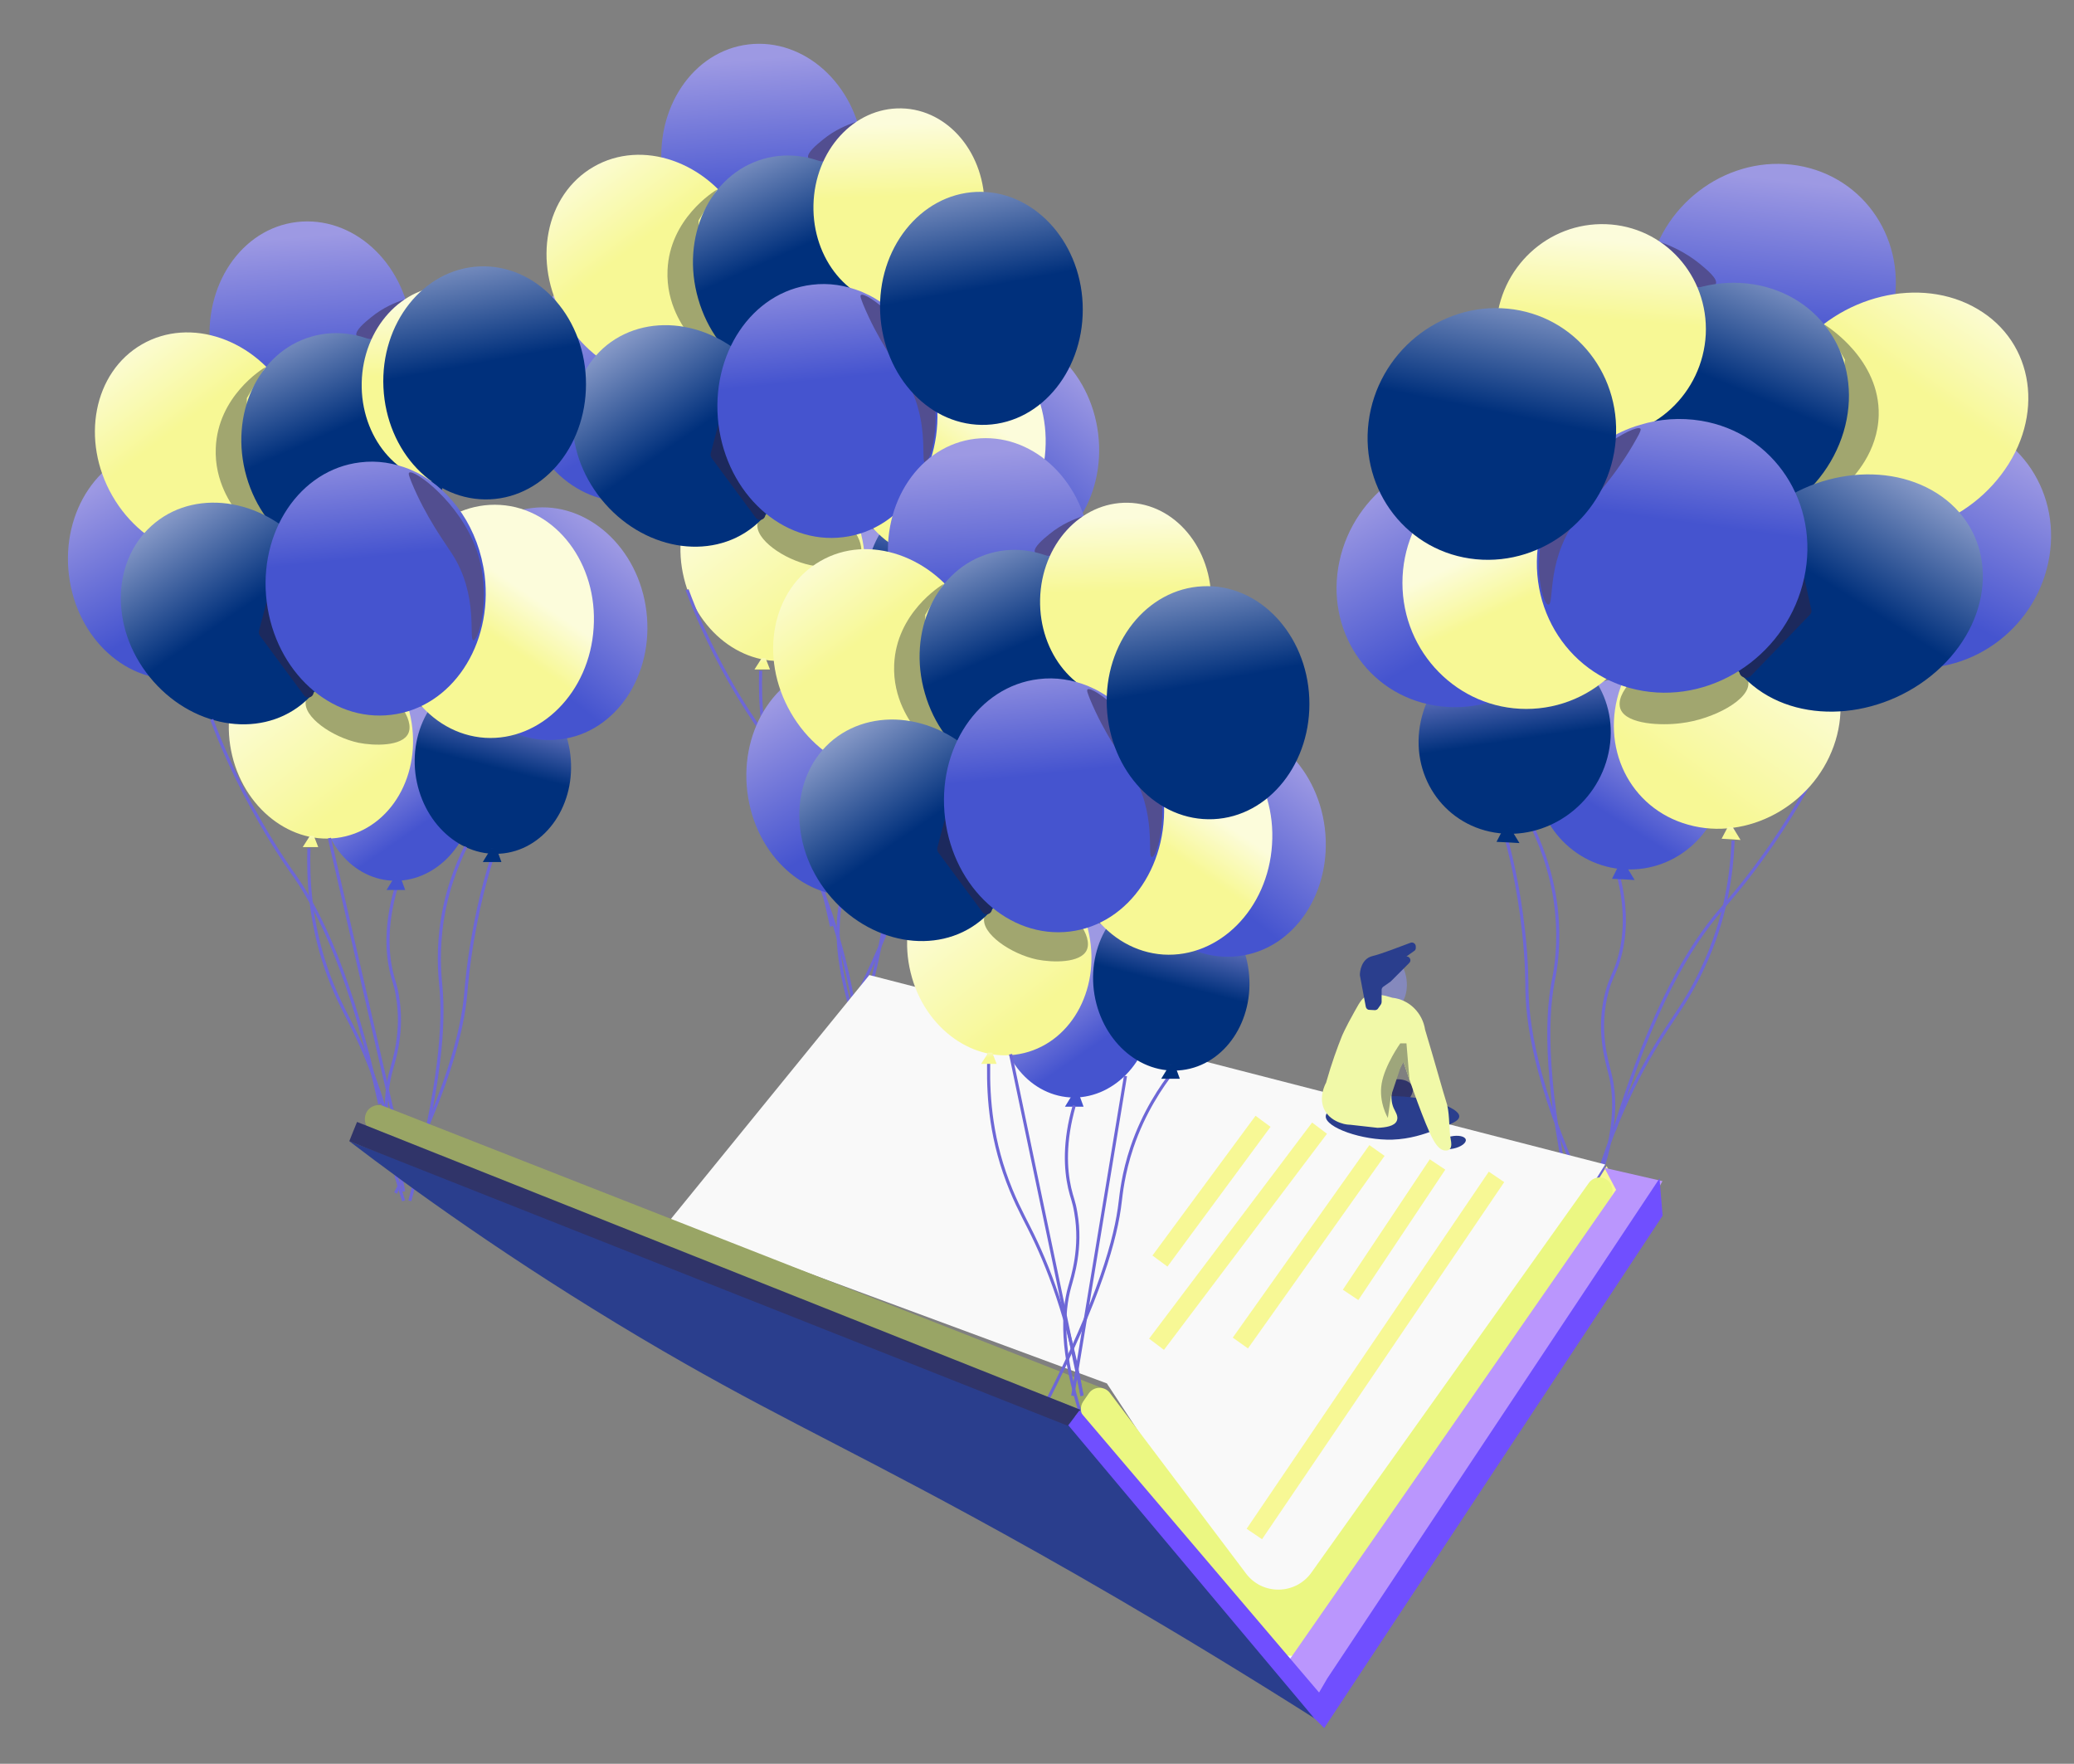 <?xml version="1.0" encoding="utf-8"?>
<!-- Generator: Adobe Illustrator 21.0.0, SVG Export Plug-In . SVG Version: 6.00 Build 0)  -->
<svg version="1.1" id="Layer_1" xmlns="http://www.w3.org/2000/svg" xmlns:xlink="http://www.w3.org/1999/xlink" x="0px" y="0px"
	 viewBox="0 0 668 568" style="enable-background:new 0 0 668 568;" xml:space="preserve">
<rect x="0" y="0" width="668" height="568" fill="#808080" stroke="none"/>
<style type="text/css">
	.st0{fill:#1C295D;}
	.st1{fill:#EBF782;}
	.st2{fill:#704FFF;stroke:#704FFF;stroke-miterlimit:10;}
	.st3{fill:url(#SVGID_1_);}
	.st4{fill:url(#SVGID_2_);}
	.st5{fill:none;stroke:#6D67D6;stroke-miterlimit:10;}
	.st6{fill:url(#SVGID_3_);}
	.st7{fill:url(#SVGID_4_);}
	.st8{fill:url(#SVGID_5_);}
	.st9{fill:url(#SVGID_6_);}
	.st10{fill:#524E90;}
	.st11{fill:url(#SVGID_7_);}
	.st12{fill:url(#SVGID_8_);}
	.st13{fill:#A1A66F;}
	.st14{fill:url(#SVGID_9_);}
	.st15{fill:url(#SVGID_10_);}
	.st16{fill:url(#SVGID_11_);}
	.st17{fill:url(#SVGID_12_);}
	.st18{fill:none;}
	.st19{fill:url(#SVGID_13_);}
	.st20{fill:url(#SVGID_14_);}
	.st21{fill:url(#SVGID_15_);}
	.st22{fill:url(#SVGID_16_);stroke:#2A73FF;stroke-miterlimit:10;}
	.st23{fill:url(#SVGID_17_);stroke:#2A73FF;stroke-miterlimit:10;}
	.st24{fill:url(#SVGID_18_);stroke:#2A73FF;stroke-miterlimit:10;}
	.st25{fill:#8589BD;}
	.st26{fill:url(#SVGID_19_);}
	.st27{fill:url(#SVGID_20_);}
	.st28{fill:url(#SVGID_21_);}
	.st29{fill:url(#SVGID_22_);}
	.st30{fill:url(#SVGID_23_);}
	.st31{fill:url(#SVGID_24_);}
	.st32{fill:url(#SVGID_25_);}
	.st33{fill:url(#SVGID_26_);}
	.st34{fill:url(#SVGID_27_);}
	.st35{fill:url(#SVGID_28_);}
	.st36{fill:url(#SVGID_29_);}
	.st37{fill:url(#SVGID_30_);}
	.st38{fill:url(#SVGID_31_);}
	.st39{fill:url(#SVGID_32_);}
	.st40{fill:url(#SVGID_33_);}
	.st41{fill:url(#SVGID_34_);}
	.st42{fill:url(#SVGID_35_);}
	.st43{fill:url(#SVGID_36_);}
	.st44{fill:url(#SVGID_37_);}
	.st45{fill:url(#SVGID_38_);}
	.st46{fill:url(#SVGID_39_);}
	.st47{fill:url(#SVGID_40_);}
	.st48{fill:url(#SVGID_41_);}
	.st49{fill:url(#SVGID_42_);}
	.st50{fill:url(#SVGID_43_);}
	.st51{fill:url(#SVGID_44_);}
	.st52{fill:url(#SVGID_45_);}
	.st53{fill:url(#SVGID_46_);}
	.st54{fill:url(#SVGID_47_);}
	.st55{fill:url(#SVGID_48_);}
	.st56{fill:url(#SVGID_49_);}
	.st57{fill:url(#SVGID_50_);}
	.st58{fill:url(#SVGID_51_);}
	.st59{fill:none;stroke:#FFFFFF;stroke-miterlimit:10;}
	.st60{fill:#F9F9F9;}
	.st61{fill:url(#SVGID_52_);}
	.st62{fill:url(#SVGID_53_);}
	.st63{fill:url(#SVGID_54_);}
	.st64{fill:url(#SVGID_55_);}
	.st65{fill:url(#SVGID_56_);}
	.st66{fill:url(#SVGID_57_);}
	.st67{fill:url(#SVGID_58_);}
	.st68{fill:url(#SVGID_59_);}
	.st69{fill:url(#SVGID_60_);}
	.st70{fill:url(#SVGID_61_);}
	.st71{fill:url(#SVGID_62_);}
	.st72{fill:url(#SVGID_63_);}
	.st73{fill:url(#SVGID_64_);}
	.st74{fill:url(#SVGID_65_);}
	.st75{fill:url(#SVGID_66_);}
	.st76{fill:#2A3E8D;}
	.st77{fill:#99A565;}
	.st78{fill:url(#SVGID_67_);}
	.st79{fill:none;stroke:#F7F895;stroke-width:6;stroke-miterlimit:10;}
	.st80{fill:#303469;}
	.st81{fill:#F1F9A8;}
	.st82{fill:#9EA67B;}
	.st83{fill:url(#SVGID_68_);}
	.st84{fill:#BA96FD;stroke:#BA96FD;stroke-miterlimit:10;}
	.st85{fill:#704FFF;}
</style>
<path class="st0" d="M682,172.8"/>
<path class="st0" d="M-10,143"/>
<path class="st1" d="M452,531"/>
<path class="st2" d="M389.5,499.5"/>
<g>
	<path class="st0" d="M164.5,152.2"/>
	<g>
		
			<linearGradient id="SVGID_1_" gradientUnits="userSpaceOnUse" x1="97.504" y1="493.778" x2="102.627" y2="430.553" gradientTransform="matrix(1 0 0 -1 0 570)">
			<stop  offset="0" style="stop-color:#9D99E3"/>
			<stop  offset="0.736" style="stop-color:#4554CF"/>
		</linearGradient>
		<path class="st3" d="M132.5,104.8c2.5,20.6-9.9,39.1-27.8,41.2c-17.9,2.2-34.4-12.7-36.9-33.3s9.9-39.1,27.8-41.2
			C113.5,69.4,130,84.2,132.5,104.8z"/>
	</g>
	<g>
		
			<linearGradient id="SVGID_2_" gradientUnits="userSpaceOnUse" x1="38.11" y1="417.396" x2="70.629" y2="360.67" gradientTransform="matrix(1 0 0 -1 0 570)">
			<stop  offset="0" style="stop-color:#9D99E3"/>
			<stop  offset="0.736" style="stop-color:#4554CF"/>
		</linearGradient>
		<path class="st4" d="M86.9,177.3c2.5,20.6-9.9,39.1-27.8,41.2c-17.9,2.2-34.4-12.7-36.9-33.3S32.1,146.1,50,144
			C67.8,141.8,84.4,156.7,86.9,177.3z"/>
	</g>
	<path class="st5" d="M160.3,270.9c-2.4,6.8-5.7,17.6-8,31.2c-1.6,9.1-2.1,15.7-2.3,18c-1.1,12.1-5.9,31.8-22.6,64.1"/>
	<g>
		
			<linearGradient id="SVGID_3_" gradientUnits="userSpaceOnUse" x1="119.96" y1="326.597" x2="148.071" y2="285.576" gradientTransform="matrix(1 0 0 -1 0 570)">
			<stop  offset="0" style="stop-color:#9D99E3"/>
			<stop  offset="0.551" style="stop-color:#4554CF"/>
		</linearGradient>
		<path class="st6" d="M152.7,256.6c-1,15.8-13,27.8-26.6,27c-13.6-0.8-24-14.4-22.9-30.2c1-15.8,13-27.8,26.6-27
			S153.7,240.9,152.7,256.6z"/>
	</g>
	<g>
		
			<linearGradient id="SVGID_4_" gradientUnits="userSpaceOnUse" x1="39.181" y1="460.255" x2="76.728" y2="410.207" gradientTransform="matrix(1 0 0 -1 0 570)">
			<stop  offset="0" style="stop-color:#FCFCDB"/>
			<stop  offset="0.531" style="stop-color:#F7F895"/>
		</linearGradient>
		<path class="st7" d="M92.7,127.1c10.4,18,6.1,39.8-9.5,48.8s-36.7,1.7-47-16.2s-6.1-39.8,9.5-48.8S82.3,109.2,92.7,127.1z"/>
	</g>
	<g>
		
			<linearGradient id="SVGID_5_" gradientUnits="userSpaceOnUse" x1="165.392" y1="349.928" x2="152.893" y2="301.118" gradientTransform="matrix(1 0 0 -1 0 570)">
			<stop  offset="0" style="stop-color:#9D99E3"/>
			<stop  offset="0.551" style="stop-color:#00307C"/>
		</linearGradient>
		<path class="st8" d="M183.7,243c1.9,15.9-7.7,30.1-21.4,31.8c-13.8,1.7-26.5-9.8-28.5-25.7c-1.9-15.9,7.7-30.1,21.4-31.8
			C169.1,215.7,181.8,227.2,183.7,243z"/>
	</g>
	<g>
		
			<linearGradient id="SVGID_6_" gradientUnits="userSpaceOnUse" x1="197.074" y1="395.628" x2="156.166" y2="344.619" gradientTransform="matrix(1 0 0 -1 0 570)">
			<stop  offset="0" style="stop-color:#9D99E3"/>
			<stop  offset="0.736" style="stop-color:#4554CF"/>
		</linearGradient>
		<path class="st9" d="M208.2,196.9c2.5,20.6-9.9,39.1-27.8,41.2c-17.9,2.2-34.4-12.7-36.9-33.3s9.9-39.1,27.8-41.2
			C189.1,161.4,205.7,176.3,208.2,196.9z"/>
	</g>
	<path class="st10" d="M130.1,96.5c-2.7,0.9-6.7,2.5-10.6,5.7c-2,1.6-5.2,4.3-4.7,5.8c0.4,1.2,3.3,1.9,13.7,0.2"/>
	<g>
		
			<linearGradient id="SVGID_7_" gradientUnits="userSpaceOnUse" x1="93.043" y1="421.718" x2="133.558" y2="377.819" gradientTransform="matrix(0.997 8.030769e-02 8.030769e-02 -0.997 -45.307 621.215)">
			<stop  offset="0.133" style="stop-color:#FCFCDB"/>
			<stop  offset="0.972" style="stop-color:#F7F895"/>
		</linearGradient>
		<path class="st11" d="M131.9,229.4c4.5,18.2-4.7,36-20.5,39.9c-15.8,3.9-32.2-7.7-36.6-25.9s4.7-36,20.5-39.9
			S127.5,211.3,131.9,229.4z"/>
	</g>
	<g>
		
			<linearGradient id="SVGID_8_" gradientUnits="userSpaceOnUse" x1="171.395" y1="388.418" x2="134.413" y2="334.637" gradientTransform="matrix(1 0 0 -1 0 570)">
			<stop  offset="0.133" style="stop-color:#FCFCDB"/>
			<stop  offset="0.403" style="stop-color:#F7F895"/>
		</linearGradient>
		<path class="st12" d="M191.2,202.2c-1.3,20.7-17,36.5-35,35.4c-18-1.2-31.5-18.9-30.1-39.6s17-36.5,35-35.4
			S192.6,181.5,191.2,202.2z"/>
	</g>
	<path class="st13" d="M85.5,118.2c-1.2,0.7-15.3,9.5-16,26c-0.5,11,5.3,18.7,7,20.9c3.3,0.7,6.6,1.4,10,2.1c-2.3-5.7-4.7-11.3-7-17
		c0-7.3,0-14.7,0-22C81.5,124.9,83.5,121.5,85.5,118.2z"/>
	<path class="st13" d="M98.5,225.7c-1,5.1,8.5,11.7,17,13.5c5,1,14,1.2,16-3c2.1-4.5-4.2-13.2-12-16
		C110.9,217,99.5,220.7,98.5,225.7z"/>
	<g>
		
			<linearGradient id="SVGID_9_" gradientUnits="userSpaceOnUse" x1="-246.676" y1="21.093" x2="-272.184" y2="-41.769" gradientTransform="matrix(0.694 -0.721 -0.721 -0.694 267.466 -84.839)">
			<stop  offset="0.133" style="stop-color:#D3D5F2"/>
			<stop  offset="0.972" style="stop-color:#00307C"/>
		</linearGradient>
		<path class="st14" d="M142,135.4c5.8,19.9-3.6,40.1-20.9,45.1s-36-7.1-41.7-27s3.6-40.1,20.9-45.1S136.2,115.5,142,135.4z"/>
	</g>
	<path class="st0" d="M86.6,167.7c0,0-5.1,16.5-2.1,22.5s10,21.9,10,21.9c0.9-1.4,9.8-15,4-29.9C95.3,174,89.3,169.5,86.6,167.7z"/>
	<g>
		
			<linearGradient id="SVGID_10_" gradientUnits="userSpaceOnUse" x1="40.136" y1="421.021" x2="79.442" y2="363.951" gradientTransform="matrix(1 0 0 -1 0 570)">
			<stop  offset="0" style="stop-color:#D3D5F2"/>
			<stop  offset="0.869" style="stop-color:#00307C"/>
		</linearGradient>
		<path class="st15" d="M99,177.1c13,16.1,12.2,38.4-1.8,49.7s-35.9,7.4-49-8.8S36,179.6,50,168.3S86,161,99,177.1z"/>
	</g>
	<path class="st0" d="M87.1,189.2l-3.7,14c-0.1,0.5,0,1,0.3,1.5l14.2,19.2c1.2,1.6,3.6,0.3,3-1.5l-10.6-33.2
		C89.9,187.5,87.5,187.5,87.1,189.2z"/>
	<g>
		
			<linearGradient id="SVGID_11_" gradientUnits="userSpaceOnUse" x1="143.025" y1="472.958" x2="145.113" y2="417.911" gradientTransform="matrix(1 0 0 -1 0 570)">
			<stop  offset="0" style="stop-color:#FCFCDB"/>
			<stop  offset="0.423" style="stop-color:#F7F895"/>
		</linearGradient>
		<path class="st16" d="M171.6,124.4c-0.4,17.5-13,31.4-28.3,31.1c-15.2-0.3-27.2-14.8-26.8-32.3c0.4-17.5,13-31.4,28.3-31.1
			S172,106.9,171.6,124.4z"/>
	</g>
	<g>
		
			<linearGradient id="SVGID_12_" gradientUnits="userSpaceOnUse" x1="115.827" y1="429.797" x2="123.259" y2="358.734" gradientTransform="matrix(1 0 0 -1 0 570)">
			<stop  offset="0" style="stop-color:#9D99E3"/>
			<stop  offset="0.551" style="stop-color:#4554CF"/>
		</linearGradient>
		<path class="st17" d="M156.1,185.3c2.7,22.5-10.7,42.6-30.1,44.9c-19.4,2.4-37.3-13.9-40.1-36.4s10.7-42.6,30.1-44.9
			c5.5-0.7,10.9,0.2,15.9,2.2c0.9,0.4,1.7,0.8,2.6,1.2C145.7,158.1,154.2,170.3,156.1,185.3z"/>
	</g>
	<path class="st10" d="M131.8,152.2c1.5-1.2,16.3,9.4,21.7,25c5,14.3,0.7,29-1,29s1.9-14.4-7-28c-2.1-3.3-8.3-11.6-13-23
		C131.9,153.6,131.4,152.5,131.8,152.2z"/>
	<path class="st10" d="M133.5,80.2"/>
	<line class="st18" x1="100.5" y1="271.2" x2="114.5" y2="347.2"/>
	<path class="st5" d="M127.5,286.2c-3.4,11.8-2.8,20.6-1.5,26.5c0.8,3.5,1.4,4.3,2,8c2,11.4-1.1,20.7-2,24c-2.2,7.9-3,20.8,4,42"/>
	<path class="st5" d="M68.2,231.7c2.9,7.8,7.9,19.6,15.8,33.3c5.2,9.1,9.6,15.3,11.2,17.5c7.9,11.5,18.1,32.3,27.1,73"/>
	<g>
		
			<linearGradient id="SVGID_13_" gradientUnits="userSpaceOnUse" x1="157.276" y1="298.945" x2="158.083" y2="294.596" gradientTransform="matrix(1 0 0 -1 0 570)">
			<stop  offset="0" style="stop-color:#9D99E3"/>
			<stop  offset="0.551" style="stop-color:#00307C"/>
		</linearGradient>
		<polygon class="st19" points="158.2,277.6 161.5,277.6 159.9,273.2 158.2,273.2 155.5,277.6 		"/>
	</g>
	<g>
		
			<linearGradient id="SVGID_14_" gradientUnits="userSpaceOnUse" x1="126.276" y1="289.945" x2="127.082" y2="285.596" gradientTransform="matrix(1 0 0 -1 0 570)">
			<stop  offset="0" style="stop-color:#9D99E3"/>
			<stop  offset="0.551" style="stop-color:#4554CF"/>
		</linearGradient>
		<polygon class="st20" points="127.2,286.6 130.5,286.6 128.9,282.2 127.2,282.2 124.5,286.6 		"/>
	</g>
	<g>
		
			<linearGradient id="SVGID_15_" gradientUnits="userSpaceOnUse" x1="98.99" y1="302.59" x2="99.662" y2="298.966" gradientTransform="matrix(1 0 0 -1 0 570)">
			<stop  offset="0.133" style="stop-color:#FCFCDB"/>
			<stop  offset="0.972" style="stop-color:#F7F895"/>
		</linearGradient>
		<polygon class="st21" points="99.8,272.8 102.5,272.8 101.1,269.2 99.8,269.2 97.5,272.8 		"/>
	</g>
	<path class="st5" d="M99.5,273.2c-0.3,9.5,0.3,23.2,5.5,38.5c2.8,8.2,5.7,13.4,8,18c5.9,11.6,12.8,29.1,17,54"/>
	<path class="st5" d="M132,386.7c10.1-37.5,11.1-57.5,10-69c-0.2-2.3-1-9,0-18c1.3-11.8,5.1-21.1,8-27"/>
	
		<linearGradient id="SVGID_16_" gradientUnits="userSpaceOnUse" x1="325.65" y1="85.142" x2="325.65" y2="77.742" gradientTransform="matrix(1 0 0 -1 0 570)">
		<stop  offset="0.133" style="stop-color:#D3D5F2"/>
		<stop  offset="0.972" style="stop-color:#2A73FF"/>
	</linearGradient>
	<path class="st22" d="M326.7,492.1c-0.8-2.4-1.5-4.9-2.1-7.4C325.5,487.1,326.2,489.6,326.7,492.1z"/>
	
		<linearGradient id="SVGID_17_" gradientUnits="userSpaceOnUse" x1="325.65" y1="85.142" x2="325.65" y2="77.742" gradientTransform="matrix(1 0 0 -1 0 570)">
		<stop  offset="0.133" style="stop-color:#D3D5F2"/>
		<stop  offset="0.972" style="stop-color:#2A73FF"/>
	</linearGradient>
	<path class="st23" d="M326.7,492.1c-0.8-2.4-1.5-4.9-2.1-7.4C325.5,487.1,326.2,489.6,326.7,492.1z"/>
	
		<linearGradient id="SVGID_18_" gradientUnits="userSpaceOnUse" x1="325.65" y1="85.142" x2="325.65" y2="77.742" gradientTransform="matrix(1 0 0 -1 0 570)">
		<stop  offset="0.133" style="stop-color:#D3D5F2"/>
		<stop  offset="0.972" style="stop-color:#2A73FF"/>
	</linearGradient>
	<path class="st24" d="M324.6,484.7c0.8,2.4,1.5,4.9,2.1,7.4C325.9,489.7,325.2,487.2,324.6,484.7z"/>
	<ellipse transform="matrix(0.993 -0.121 0.121 0.993 -35.029 56.555)" class="st25" cx="447" cy="316" rx="6" ry="9"/>
	<path class="st5" d="M484,266c2.2,7.4,5.1,19.2,6.7,33.8c1.1,9.8,1.1,16.9,1.1,19.3c0.3,13,4.1,34.3,20.8,69.8"/>
	<path class="st5" d="M521,281c3.6,13.3,2.1,22.9,0,29.3c-1.3,3.8-2.2,4.7-3.3,8.7c-3.5,12.4-0.1,22.9,0.8,26.6
		c2.3,8.9,2.4,23.2-8.5,46"/>
	<path class="st5" d="M586.7,244.7c-3.7,7.5-9.9,19-19.4,32c-6.3,8.7-11.5,14.5-13.3,16.6c-9.4,10.9-21.8,30.8-34,70.6"/>
	<path class="st5" d="M558.2,270.7c-0.4,10.3-2.2,25-9.8,41.1c-4,8.6-8,14-11.2,18.9c-8.1,12.2-18,30.5-25.1,57"/>
	<path class="st5" d="M506.9,391.4c-9.3-41.1-9-62.8-6.7-75.1c0.5-2.4,2-9.7,1.4-19.4c-0.7-12.8-4.6-23.1-7.6-29.7"/>
	<g>
		
			<linearGradient id="SVGID_19_" gradientUnits="userSpaceOnUse" x1="243.014" y1="550.977" x2="248.137" y2="487.752" gradientTransform="matrix(1 0 0 -1 0 570)">
			<stop  offset="0" style="stop-color:#9D99E3"/>
			<stop  offset="0.736" style="stop-color:#4554CF"/>
		</linearGradient>
		<path class="st26" d="M278,47.6c2.5,20.6-9.9,39.1-27.8,41.2c-17.9,2.2-34.4-12.7-36.9-33.3s9.9-39.1,27.8-41.2S275.5,27,278,47.6
			z"/>
	</g>
	<g>
		
			<linearGradient id="SVGID_20_" gradientUnits="userSpaceOnUse" x1="183.62" y1="474.595" x2="216.139" y2="417.869" gradientTransform="matrix(1 0 0 -1 0 570)">
			<stop  offset="0" style="stop-color:#9D99E3"/>
			<stop  offset="0.736" style="stop-color:#4554CF"/>
		</linearGradient>
		<path class="st27" d="M232.4,120.1c2.5,20.6-9.9,39.1-27.8,41.2c-17.9,2.2-34.4-12.7-36.9-33.3s9.9-39.1,27.8-41.2
			C213.3,84.6,229.9,99.5,232.4,120.1z"/>
	</g>
	<path class="st5" d="M305.8,213.7c-2.4,6.8-5.7,17.6-8,31.2c-1.6,9.1-2.1,15.7-2.3,18c-1.1,12.1-5.9,31.8-22.6,64.1"/>
	<g>
		
			<linearGradient id="SVGID_21_" gradientUnits="userSpaceOnUse" x1="265.458" y1="383.788" x2="293.569" y2="342.767" gradientTransform="matrix(1 0 0 -1 0 570)">
			<stop  offset="0" style="stop-color:#9D99E3"/>
			<stop  offset="0.551" style="stop-color:#4554CF"/>
		</linearGradient>
		<path class="st28" d="M298.2,199.4c-1,15.8-13,27.8-26.6,27c-13.7-0.9-24-14.4-22.9-30.2c1-15.8,13-27.8,26.6-27
			C288.9,170.1,299.2,183.7,298.2,199.4z"/>
	</g>
	<g>
		
			<linearGradient id="SVGID_22_" gradientUnits="userSpaceOnUse" x1="184.691" y1="517.455" x2="222.238" y2="467.406" gradientTransform="matrix(1 0 0 -1 0 570)">
			<stop  offset="0" style="stop-color:#FCFCDB"/>
			<stop  offset="0.531" style="stop-color:#F7F895"/>
		</linearGradient>
		<path class="st29" d="M238.2,69.9c10.4,18,6.1,39.8-9.5,48.8s-36.7,1.7-47-16.2c-10.4-18-6.1-39.8,9.5-48.8S227.8,52,238.2,69.9z"
			/>
	</g>
	<g>
		
			<linearGradient id="SVGID_23_" gradientUnits="userSpaceOnUse" x1="310.902" y1="407.127" x2="298.403" y2="358.317" gradientTransform="matrix(1 0 0 -1 0 570)">
			<stop  offset="0" style="stop-color:#9D99E3"/>
			<stop  offset="0.551" style="stop-color:#00307C"/>
		</linearGradient>
		<path class="st30" d="M329.2,185.8c1.9,15.9-7.7,30.1-21.4,31.8c-13.8,1.7-26.5-9.8-28.5-25.7c-1.9-15.9,7.7-30.1,21.4-31.8
			C314.6,158.5,327.3,170,329.2,185.8z"/>
	</g>
	<g>
		
			<linearGradient id="SVGID_24_" gradientUnits="userSpaceOnUse" x1="342.584" y1="452.827" x2="301.676" y2="401.818" gradientTransform="matrix(1 0 0 -1 0 570)">
			<stop  offset="0" style="stop-color:#9D99E3"/>
			<stop  offset="0.736" style="stop-color:#4554CF"/>
		</linearGradient>
		<path class="st31" d="M353.7,139.7c2.5,20.6-9.9,39.1-27.8,41.2c-17.9,2.2-34.4-12.7-36.9-33.3s9.9-39.1,27.8-41.2
			C334.6,104.2,351.2,119.1,353.7,139.7z"/>
	</g>
	<path class="st10" d="M275.6,39.3c-2.7,0.9-6.7,2.5-10.6,5.7c-2,1.6-5.2,4.3-4.7,5.8c0.4,1.2,3.3,1.9,13.7,0.2"/>
	<g>
		
			<linearGradient id="SVGID_25_" gradientUnits="userSpaceOnUse" x1="233.487" y1="490.415" x2="274.002" y2="446.515" gradientTransform="matrix(0.997 8.030769e-02 8.030769e-02 -0.997 -45.307 621.215)">
			<stop  offset="0.133" style="stop-color:#FCFCDB"/>
			<stop  offset="0.972" style="stop-color:#F7F895"/>
		</linearGradient>
		<path class="st32" d="M277.4,172.2c4.5,18.2-4.7,36-20.5,39.9s-32.2-7.7-36.6-25.9c-4.5-18.2,4.7-36,20.5-39.9
			S273,154.1,277.4,172.2z"/>
	</g>
	<g>
		
			<linearGradient id="SVGID_26_" gradientUnits="userSpaceOnUse" x1="316.906" y1="445.618" x2="279.923" y2="391.837" gradientTransform="matrix(1 0 0 -1 0 570)">
			<stop  offset="0.133" style="stop-color:#FCFCDB"/>
			<stop  offset="0.403" style="stop-color:#F7F895"/>
		</linearGradient>
		<path class="st33" d="M336.7,145c-1.3,20.7-17,36.5-35,35.4c-18-1.2-31.5-18.9-30.1-39.6s17-36.5,35-35.4
			C324.6,106.6,338.1,124.3,336.7,145z"/>
	</g>
	<path class="st13" d="M231,61c-1.2,0.7-15.3,9.5-16,26c-0.5,11,5.3,18.7,7,20.9c3.3,0.7,6.6,1.4,10,2.1c-2.3-5.7-4.7-11.3-7-17
		c0-7.3,0-14.7,0-22C227,67.7,229,64.3,231,61z"/>
	<path class="st13" d="M244,168.5c-1,5.1,8.5,11.7,17,13.5c5,1,14,1.2,16-3c2.1-4.5-4.2-13.2-12-16C256.4,159.8,245,163.5,244,168.5
		z"/>
	<g>
		
			<linearGradient id="SVGID_27_" gradientUnits="userSpaceOnUse" x1="-104.564" y1="-44.081" x2="-130.072" y2="-106.944" gradientTransform="matrix(0.694 -0.721 -0.721 -0.694 267.466 -84.839)">
			<stop  offset="0.133" style="stop-color:#D3D5F2"/>
			<stop  offset="0.972" style="stop-color:#00307C"/>
		</linearGradient>
		<path class="st34" d="M287.5,78.2c5.8,19.9-3.6,40.1-20.9,45.1c-17.3,5-36-7.1-41.7-27c-5.8-19.9,3.6-40.1,20.9-45.1
			S281.7,58.3,287.5,78.2z"/>
	</g>
	<path class="st0" d="M232.1,110.5c0,0-5.1,16.5-2.1,22.5s10,21.9,10,21.9c0.9-1.4,9.8-15,4-29.9
		C240.8,116.8,234.8,112.3,232.1,110.5z"/>
	<g>
		
			<linearGradient id="SVGID_28_" gradientUnits="userSpaceOnUse" x1="185.646" y1="478.22" x2="224.952" y2="421.15" gradientTransform="matrix(1 0 0 -1 0 570)">
			<stop  offset="0" style="stop-color:#D3D5F2"/>
			<stop  offset="0.869" style="stop-color:#00307C"/>
		</linearGradient>
		<path class="st35" d="M244.5,119.9c13,16.1,12.2,38.4-1.8,49.7c-14,11.3-35.9,7.4-49-8.8s-12.2-38.4,1.8-49.7
			C209.6,99.9,231.5,103.8,244.5,119.9z"/>
	</g>
	<path class="st0" d="M232.6,132l-3.7,14c-0.1,0.5,0,1,0.3,1.5l14.2,19.2c1.2,1.6,3.6,0.3,3-1.5L235.8,132
		C235.4,130.3,233,130.3,232.6,132z"/>
	<g>
		
			<linearGradient id="SVGID_29_" gradientUnits="userSpaceOnUse" x1="288.536" y1="530.158" x2="290.623" y2="475.11" gradientTransform="matrix(1 0 0 -1 0 570)">
			<stop  offset="0" style="stop-color:#FCFCDB"/>
			<stop  offset="0.423" style="stop-color:#F7F895"/>
		</linearGradient>
		<path class="st36" d="M317.1,67.2c-0.4,17.5-13,31.4-28.3,31.1C273.6,98,261.6,83.5,262,66s13-31.4,28.3-31.1
			S317.5,49.7,317.1,67.2z"/>
	</g>
	<g>
		
			<linearGradient id="SVGID_30_" gradientUnits="userSpaceOnUse" x1="261.339" y1="486.997" x2="268.771" y2="415.933" gradientTransform="matrix(1 0 0 -1 0 570)">
			<stop  offset="0" style="stop-color:#9D99E3"/>
			<stop  offset="0.551" style="stop-color:#4554CF"/>
		</linearGradient>
		<path class="st37" d="M301.6,128.1c2.7,22.5-10.7,42.6-30.1,44.9c-19.4,2.4-37.3-13.9-40.1-36.4c-2.7-22.5,10.7-42.6,30.1-44.9
			c5.5-0.7,10.9,0.2,15.9,2.2c0.9,0.4,1.7,0.8,2.6,1.2C291.2,100.9,299.7,113.1,301.6,128.1z"/>
	</g>
	<path class="st10" d="M277.3,95c1.5-1.2,16.3,9.4,21.7,25c5,14.3,0.7,29-1,29s1.9-14.4-7-28c-2.1-3.3-8.3-11.6-13-23
		C277.4,96.4,276.9,95.3,277.3,95z"/>
	<g>
		
			<linearGradient id="SVGID_31_" gradientUnits="userSpaceOnUse" x1="117.49" y1="79.39" x2="91.982" y2="16.528" gradientTransform="matrix(0.843 -0.539 -0.539 -0.843 246.674 158.213)">
			<stop  offset="0.133" style="stop-color:#D3D5F2"/>
			<stop  offset="0.972" style="stop-color:#00307C"/>
		</linearGradient>
		<path class="st38" d="M348.7,97.8c0.9,20.7-12.9,38.2-30.9,39s-33.3-15.3-34.3-36s12.9-38.2,30.9-39S347.8,77.1,348.7,97.8z"/>
	</g>
	<path class="st10" d="M279,23"/>
	<line class="st18" x1="246" y1="214" x2="260" y2="290"/>
	<path class="st5" d="M273,229c-3.4,11.8-2.8,20.6-1.5,26.5c0.8,3.5,1.4,4.3,2,8c2,11.4-1.1,20.7-2,24c-2.2,7.9-3,20.8,4,42"/>
	<path class="st5" d="M221.3,189.9c2.5,6.8,6.8,17.2,13.6,29.2c4.5,8,8.3,13.4,9.6,15.3c6.8,10.1,15.6,28.3,23.3,63.9"/>
	<line class="st18" x1="258.1" y1="282.4" x2="258.9" y2="281.6"/>
	<g>
		
			<linearGradient id="SVGID_32_" gradientUnits="userSpaceOnUse" x1="302.786" y1="356.144" x2="303.593" y2="351.795" gradientTransform="matrix(1 0 0 -1 0 570)">
			<stop  offset="0" style="stop-color:#9D99E3"/>
			<stop  offset="0.551" style="stop-color:#00307C"/>
		</linearGradient>
		<polygon class="st39" points="303.7,220.4 307,220.4 305.4,216 303.7,216 301,220.4 		"/>
	</g>
	<g>
		
			<linearGradient id="SVGID_33_" gradientUnits="userSpaceOnUse" x1="271.786" y1="347.144" x2="272.593" y2="342.795" gradientTransform="matrix(1 0 0 -1 0 570)">
			<stop  offset="0" style="stop-color:#9D99E3"/>
			<stop  offset="0.551" style="stop-color:#4554CF"/>
		</linearGradient>
		<polygon class="st40" points="272.7,229.4 276,229.4 274.4,225 272.7,225 270,229.4 		"/>
	</g>
	<g>
		
			<linearGradient id="SVGID_34_" gradientUnits="userSpaceOnUse" x1="244.5" y1="359.789" x2="245.173" y2="356.165" gradientTransform="matrix(1 0 0 -1 0 570)">
			<stop  offset="0.133" style="stop-color:#FCFCDB"/>
			<stop  offset="0.972" style="stop-color:#F7F895"/>
		</linearGradient>
		<polygon class="st41" points="245.3,215.6 248,215.6 246.6,212 245.3,212 243,215.6 		"/>
	</g>
	<path class="st5" d="M245,216c-0.3,9.5,0.3,23.2,5.5,38.5c2.8,8.2,5.7,13.4,8,18c5.9,11.6,12.8,29.1,17,54"/>
	<path class="st5" d="M295.5,215.5c-2.9,5.9-6.7,15.2-8,27c-1,9-0.2,15.7,0,18c1.1,11.5,0.1,31.5-10,69"/>
	<g>
		
			<linearGradient id="SVGID_35_" gradientUnits="userSpaceOnUse" x1="-852.119" y1="552.943" x2="-848.063" y2="502.894" gradientTransform="matrix(-1.698 -8.855769e-02 0.111 -1.36 -931.148 734.916)">
			<stop  offset="0" style="stop-color:#9D99E3"/>
			<stop  offset="0.736" style="stop-color:#4554CF"/>
		</linearGradient>
		<path class="st42" d="M531.2,86.7c-4.7,22,9,42.8,30.7,46.4s43.1-11.3,47.8-33.4c4.7-22-9-42.8-30.7-46.4S535.9,64.7,531.2,86.7z"
			/>
	</g>
	<g>
		
			<linearGradient id="SVGID_36_" gradientUnits="userSpaceOnUse" x1="-895.961" y1="491.679" x2="-870.775" y2="447.745" gradientTransform="matrix(-1.698 -8.855769e-02 0.111 -1.36 -931.148 734.916)">
			<stop  offset="0" style="stop-color:#9D99E3"/>
			<stop  offset="0.736" style="stop-color:#4554CF"/>
		</linearGradient>
		<path class="st43" d="M581.2,168.2c-4.7,22,9,42.8,30.7,46.4s43.1-11.3,47.8-33.4c4.7-22-9-42.8-30.7-46.4
			S585.9,146.1,581.2,168.2z"/>
	</g>
	<g>
		
			<linearGradient id="SVGID_37_" gradientUnits="userSpaceOnUse" x1="-836.878" y1="420.299" x2="-815.212" y2="388.683" gradientTransform="matrix(-1.698 -8.855769e-02 0.111 -1.36 -931.148 734.916)">
			<stop  offset="0" style="stop-color:#9D99E3"/>
			<stop  offset="0.551" style="stop-color:#4554CF"/>
		</linearGradient>
		<ellipse class="st44" cx="524.9" cy="249.1" rx="30.4" ry="30.9"/>
	</g>
	<g>
		
			<linearGradient id="SVGID_38_" gradientUnits="userSpaceOnUse" x1="-895.245" y1="525.239" x2="-866.564" y2="487.01" gradientTransform="matrix(-1.698 -8.855769e-02 0.111 -1.36 -931.148 734.916)">
			<stop  offset="0" style="stop-color:#FCFCDB"/>
			<stop  offset="0.531" style="stop-color:#F7F895"/>
		</linearGradient>
		<path class="st45" d="M578.1,113.7c-14.1,18.6-10.7,42.5,7.7,53.3c18.3,10.8,44.7,4.5,58.8-14.2c14.1-18.6,10.7-42.5-7.7-53.3
			C618.6,88.7,592.3,95,578.1,113.7z"/>
	</g>
	<g>
		
			<linearGradient id="SVGID_39_" gradientUnits="userSpaceOnUse" x1="-803.195" y1="439.171" x2="-813.093" y2="400.517" gradientTransform="matrix(-1.698 -8.855769e-02 0.111 -1.36 -931.148 734.916)">
			<stop  offset="0" style="stop-color:#9D99E3"/>
			<stop  offset="0.551" style="stop-color:#00307C"/>
		</linearGradient>
		<path class="st46" d="M457.6,232.3c-3.6,17,7,33,23.7,35.8c16.7,2.8,33.2-8.7,36.8-25.7s-7-33-23.7-35.8S461.2,215.3,457.6,232.3z
			"/>
	</g>
	<g>
		
			<linearGradient id="SVGID_40_" gradientUnits="userSpaceOnUse" x1="-779.554" y1="475.072" x2="-811.246" y2="435.555" gradientTransform="matrix(-1.698 -8.855769e-02 0.111 -1.36 -931.148 734.916)">
			<stop  offset="0" style="stop-color:#9D99E3"/>
			<stop  offset="0.736" style="stop-color:#4554CF"/>
		</linearGradient>
		<path class="st47" d="M431.4,180.8c-4.7,22,9,42.8,30.7,46.4s43.1-11.3,47.8-33.4s-9-42.8-30.7-46.4S436.1,158.7,431.4,180.8z"/>
	</g>
	<path class="st10" d="M534.8,78c3.3,1.1,8,3.2,12.6,6.9c2.3,1.9,6.1,5,5.2,6.6c-0.6,1.2-4.2,1.9-16.7-0.8"/>
	<g>
		
			<linearGradient id="SVGID_41_" gradientUnits="userSpaceOnUse" x1="-798.414" y1="469.446" x2="-827.199" y2="427.587" gradientTransform="matrix(-1.698 -8.855769e-02 0.111 -1.36 -931.148 734.916)">
			<stop  offset="0.133" style="stop-color:#FCFCDB"/>
			<stop  offset="0.403" style="stop-color:#F7F895"/>
		</linearGradient>
		<ellipse class="st48" cx="491.6" cy="187.7" rx="39.9" ry="40.6"/>
	</g>
	<path class="st13" d="M587.6,104.5c1.4,0.9,17.9,11.4,17.5,29.2c-0.3,11.9-8,19.8-10.3,22.1c-4.1,0.5-8.2,1-12.3,1.5
		c3.3-5.9,6.6-11.9,9.9-17.8c0.6-7.9,1.2-15.8,1.8-23.7C592,112,589.8,108.3,587.6,104.5z"/>
	<g>
		
			<linearGradient id="SVGID_42_" gradientUnits="userSpaceOnUse" x1="-857.245" y1="431.259" x2="-826.258" y2="397.683" gradientTransform="matrix(-1.701 2.092759e-02 -2.613113e-02 -1.363 -859.853 808.529)">
			<stop  offset="0.133" style="stop-color:#FCFCDB"/>
			<stop  offset="0.972" style="stop-color:#F7F895"/>
		</linearGradient>
		<path class="st49" d="M522,221.2c-6.9,19.3,2.9,39.2,21.8,44.4c19,5.3,39.9-6.1,46.8-25.3s-2.9-39.2-21.8-44.4
			C549.8,190.6,528.9,202,522,221.2z"/>
	</g>
	<path class="st13" d="M563.1,219.6c0.8,5.6-11.3,12.1-21.8,13.3c-6.2,0.8-17.2,0.4-19.3-4.4c-2.2-5.1,6.2-13.9,15.9-16.4
		C548.7,209.4,562.3,214.1,563.1,219.6z"/>
	<g>
		
			<linearGradient id="SVGID_43_" gradientUnits="userSpaceOnUse" x1="-860.959" y1="743.99" x2="-880.823" y2="695.035" gradientTransform="matrix(-1.098 -1.041 1.3 -0.879 -1312.801 -179.271)">
			<stop  offset="0.133" style="stop-color:#D3D5F2"/>
			<stop  offset="0.972" style="stop-color:#00307C"/>
		</linearGradient>
		<path class="st50" d="M517.2,119.1c-8.6,21.1,1.2,43.5,22,50.1s44.6-5.1,53.2-26.2s-1.2-43.5-22-50.1
			C549.6,86.3,525.8,98,517.2,119.1z"/>
	</g>
	<path class="st0" d="M582.3,157.9c0,0,4.9,18.1,0.8,24.4c-4.1,6.3-13.9,22.9-13.9,22.9c-1-1.6-10.8-16.9-2.6-32.5
		C571.2,164.1,578.9,159.6,582.3,157.9z"/>
	<g>
		
			<linearGradient id="SVGID_44_" gradientUnits="userSpaceOnUse" x1="-895.168" y1="493.834" x2="-865.097" y2="450.172" gradientTransform="matrix(-1.698 -8.855769e-02 0.111 -1.36 -931.148 734.916)">
			<stop  offset="0" style="stop-color:#D3D5F2"/>
			<stop  offset="0.869" style="stop-color:#00307C"/>
		</linearGradient>
		<path class="st51" d="M566.4,167.1c-17.2,16.5-18,40.6-1.8,53.7c16.2,13.2,43.3,10.5,60.6-6c17.2-16.5,18-40.6,1.8-53.7
			C610.7,148,583.6,150.6,566.4,167.1z"/>
	</g>
	<path class="st0" d="M580,181l3.4,15.4c0.1,0.6,0,1.1-0.5,1.6L564,217.6c-1.5,1.6-4.4,0.1-3.6-1.9l15.6-35.1
		C576.7,178.9,579.6,179.2,580,181z"/>
	<g>
		
			<linearGradient id="SVGID_45_" gradientUnits="userSpaceOnUse" x1="-819.331" y1="536.674" x2="-817.677" y2="493.046" gradientTransform="matrix(-1.698 -8.855769e-02 0.111 -1.36 -931.148 734.916)">
			<stop  offset="0" style="stop-color:#FCFCDB"/>
			<stop  offset="0.423" style="stop-color:#F7F895"/>
		</linearGradient>
		<path class="st52" d="M481.9,105.2c-0.9,18.9,13.4,34.8,32.1,35.5c18.6,0.7,34.4-14.1,35.4-33c0.9-18.9-13.4-34.8-32.1-35.5
			C498.6,71.5,482.8,86.2,481.9,105.2z"/>
	</g>
	<g>
		
			<linearGradient id="SVGID_46_" gradientUnits="userSpaceOnUse" x1="-839.506" y1="502.266" x2="-833.626" y2="446.046" gradientTransform="matrix(-1.698 -8.855769e-02 0.111 -1.36 -931.148 734.916)">
			<stop  offset="0" style="stop-color:#9D99E3"/>
			<stop  offset="0.551" style="stop-color:#4554CF"/>
		</linearGradient>
		<path class="st53" d="M496,171.9c-5.1,24,9.7,46.7,33.2,50.6c23.5,3.9,46.7-12.4,51.9-36.4s-9.7-46.7-33.2-50.6
			c-6.7-1.1-13.4-0.6-19.6,1.3c-1.1,0.3-2.2,0.7-3.3,1.1C510.8,143.4,499.4,155.9,496,171.9z"/>
	</g>
	<path class="st10" d="M528.3,138c-1.8-1.4-20.6,9-28.5,25.4c-7.2,15.1-3.2,31.2-1.1,31.3s-1.1-15.7,10.8-29.7
		c2.9-3.4,11.1-11.9,17.7-23.9C528.1,139.5,528.7,138.3,528.3,138z"/>
	<g>
		
			<linearGradient id="SVGID_47_" gradientUnits="userSpaceOnUse" x1="-817.922" y1="682.217" x2="-838.059" y2="632.588" gradientTransform="matrix(-1.371 -0.807 1.008 -1.098 -1304.412 153.122)">
			<stop  offset="0.133" style="stop-color:#D3D5F2"/>
			<stop  offset="0.972" style="stop-color:#00307C"/>
		</linearGradient>
		<path class="st54" d="M440.8,135.9c-2.8,22.3,12.7,42.1,34.6,44.2c21.9,2.1,42-14.2,44.8-36.5s-12.7-42.1-34.6-44.2
			C463.6,97.3,443.6,113.7,440.8,135.9z"/>
	</g>
	<path class="st10" d="M532,60.2"/>
	<line class="st18" x1="557.1" y1="268.5" x2="533.9" y2="349.5"/>
	<line class="st18" x1="536.8" y1="341.4" x2="536" y2="340.6"/>
	<g>
		
			<linearGradient id="SVGID_48_" gradientUnits="userSpaceOnUse" x1="-809.782" y1="398.745" x2="-809.152" y2="395.352" gradientTransform="matrix(-1.698 -8.855769e-02 0.111 -1.36 -931.148 734.916)">
			<stop  offset="0" style="stop-color:#9D99E3"/>
			<stop  offset="0.551" style="stop-color:#00307C"/>
		</linearGradient>
		<polygon class="st55" points="486,271.3 482,271.1 484.4,266.5 486.4,266.6 489.4,271.5 		"/>
	</g>
	<g>
		
			<linearGradient id="SVGID_49_" gradientUnits="userSpaceOnUse" x1="-832.14" y1="391.464" x2="-831.51" y2="388.071" gradientTransform="matrix(-1.698 -8.855769e-02 0.111 -1.36 -931.148 734.916)">
			<stop  offset="0" style="stop-color:#9D99E3"/>
			<stop  offset="0.551" style="stop-color:#4554CF"/>
		</linearGradient>
		<polygon class="st56" points="523.2,283.2 519.2,283 521.5,278.4 523.5,278.5 526.5,283.4 		"/>
	</g>
	<g>
		
			<linearGradient id="SVGID_50_" gradientUnits="userSpaceOnUse" x1="-851.713" y1="401.365" x2="-851.189" y2="398.538" gradientTransform="matrix(-1.698 -8.855769e-02 0.111 -1.36 -931.148 734.916)">
			<stop  offset="0.133" style="stop-color:#FCFCDB"/>
			<stop  offset="0.972" style="stop-color:#F7F895"/>
		</linearGradient>
		<polygon class="st57" points="557.9,270.3 554.5,270.1 556.5,266.3 558.1,266.4 560.6,270.5 		"/>
	</g>
	<g>
		
			<linearGradient id="SVGID_51_" gradientUnits="userSpaceOnUse" x1="-30.237" y1="145.364" x2="-55.745" y2="82.502" gradientTransform="matrix(0.843 -0.539 -0.539 -0.843 246.674 158.213)">
			<stop  offset="0.133" style="stop-color:#D3D5F2"/>
			<stop  offset="0.972" style="stop-color:#00307C"/>
		</linearGradient>
		<path class="st58" d="M188.7,121.8c0.9,20.7-12.9,38.2-30.9,39s-33.3-15.3-34.3-36s12.9-38.2,30.9-39S187.8,101.1,188.7,121.8z"/>
	</g>
	<line class="st18" x1="98.1" y1="306.4" x2="98.9" y2="305.6"/>
	<path class="st59" d="M341.5,424.5"/>
	<g>
		<path class="st60" d="M356.5,445.5c19.8,30.2,39.7,60.3,59.5,90.5c33.7-53.7,67.3-107.3,101-161c-79-20.3-158-40.7-237-61
			c-27.7,34-55.3,68-83,102c-26.2-19.5-52.3-39-78.5-58.5L356.5,445.5z"/>
	</g>
	<g>
		
			<linearGradient id="SVGID_52_" gradientUnits="userSpaceOnUse" x1="416.5" y1="114" x2="521.5" y2="114" gradientTransform="matrix(1 0 0 -1 0 570)">
			<stop  offset="0.133" style="stop-color:#FCFCDB"/>
			<stop  offset="0.972" style="stop-color:#F7F895"/>
		</linearGradient>
		<polygon class="st61" points="521.5,384.5 416.5,536.5 517.5,375.5 		"/>
	</g>
	<g>
		
			<linearGradient id="SVGID_53_" gradientUnits="userSpaceOnUse" x1="338.458" y1="256.788" x2="366.569" y2="215.767" gradientTransform="matrix(1 0 0 -1 0 570)">
			<stop  offset="0" style="stop-color:#9D99E3"/>
			<stop  offset="0.551" style="stop-color:#4554CF"/>
		</linearGradient>
		<path class="st62" d="M371.2,326.4c-1,15.8-13,27.8-26.6,27c-13.7-0.9-24-14.4-22.9-30.2c1-15.8,13-27.8,26.6-27
			C361.9,297.1,372.2,310.7,371.2,326.4z"/>
	</g>
	<g>
		
			<linearGradient id="SVGID_54_" gradientUnits="userSpaceOnUse" x1="316.014" y1="423.977" x2="321.137" y2="360.752" gradientTransform="matrix(1 0 0 -1 0 570)">
			<stop  offset="0" style="stop-color:#9D99E3"/>
			<stop  offset="0.736" style="stop-color:#4554CF"/>
		</linearGradient>
		<path class="st63" d="M351,174.6c2.5,20.6-9.9,39.1-27.8,41.2c-17.9,2.2-34.4-12.7-36.9-33.3s9.9-39.1,27.8-41.2
			S348.5,154,351,174.6z"/>
	</g>
	<g>
		
			<linearGradient id="SVGID_55_" gradientUnits="userSpaceOnUse" x1="383.902" y1="280.127" x2="371.403" y2="231.317" gradientTransform="matrix(1 0 0 -1 0 570)">
			<stop  offset="0" style="stop-color:#9D99E3"/>
			<stop  offset="0.551" style="stop-color:#00307C"/>
		</linearGradient>
		<path class="st64" d="M402.2,312.8c1.9,15.9-7.7,30.1-21.4,31.8c-13.8,1.7-26.5-9.8-28.5-25.7c-1.9-15.9,7.7-30.1,21.4-31.8
			C387.6,285.5,400.3,297,402.2,312.8z"/>
	</g>
	<g>
		
			<linearGradient id="SVGID_56_" gradientUnits="userSpaceOnUse" x1="256.62" y1="347.595" x2="289.139" y2="290.869" gradientTransform="matrix(1 0 0 -1 0 570)">
			<stop  offset="0" style="stop-color:#9D99E3"/>
			<stop  offset="0.736" style="stop-color:#4554CF"/>
		</linearGradient>
		<path class="st65" d="M305.4,247.1c2.5,20.6-9.9,39.1-27.8,41.2c-17.9,2.2-34.4-12.7-36.9-33.3s9.9-39.1,27.8-41.2
			C286.3,211.6,302.9,226.5,305.4,247.1z"/>
	</g>
	<g>
		
			<linearGradient id="SVGID_57_" gradientUnits="userSpaceOnUse" x1="257.69" y1="390.454" x2="295.238" y2="340.406" gradientTransform="matrix(1 0 0 -1 0 570)">
			<stop  offset="0" style="stop-color:#FCFCDB"/>
			<stop  offset="0.531" style="stop-color:#F7F895"/>
		</linearGradient>
		<path class="st66" d="M311.2,196.9c10.4,18,6.1,39.8-9.5,48.8s-36.7,1.7-47-16.2c-10.4-18-6.1-39.8,9.5-48.8
			C279.7,171.7,300.8,179,311.2,196.9z"/>
	</g>
	<g>
		
			<linearGradient id="SVGID_58_" gradientUnits="userSpaceOnUse" x1="316.446" y1="369.683" x2="356.961" y2="325.784" gradientTransform="matrix(0.997 8.030769e-02 8.030769e-02 -0.997 -45.307 621.215)">
			<stop  offset="0.133" style="stop-color:#FCFCDB"/>
			<stop  offset="0.972" style="stop-color:#F7F895"/>
		</linearGradient>
		<path class="st67" d="M350.4,299.2c4.5,18.2-4.7,36-20.5,39.9s-32.2-7.7-36.6-25.9c-4.5-18.2,4.7-36,20.5-39.9
			C329.6,269.5,346,281.1,350.4,299.2z"/>
	</g>
	<g>
		
			<linearGradient id="SVGID_59_" gradientUnits="userSpaceOnUse" x1="415.584" y1="325.827" x2="374.676" y2="274.818" gradientTransform="matrix(1 0 0 -1 0 570)">
			<stop  offset="0" style="stop-color:#9D99E3"/>
			<stop  offset="0.736" style="stop-color:#4554CF"/>
		</linearGradient>
		<path class="st68" d="M426.7,266.7c2.5,20.6-9.9,39.1-27.8,41.2c-17.9,2.2-34.4-12.7-36.9-33.3s9.9-39.1,27.8-41.2
			C407.6,231.2,424.2,246.1,426.7,266.7z"/>
	</g>
	<path class="st10" d="M348.6,166.3c-2.7,0.9-6.7,2.5-10.6,5.7c-2,1.6-5.2,4.3-4.7,5.8c0.4,1.2,3.3,1.9,13.7,0.2"/>
	<g>
		
			<linearGradient id="SVGID_60_" gradientUnits="userSpaceOnUse" x1="389.906" y1="318.618" x2="352.923" y2="264.837" gradientTransform="matrix(1 0 0 -1 0 570)">
			<stop  offset="0.133" style="stop-color:#FCFCDB"/>
			<stop  offset="0.403" style="stop-color:#F7F895"/>
		</linearGradient>
		<path class="st69" d="M409.7,272c-1.3,20.7-17,36.5-35,35.4c-18-1.2-31.5-18.9-30.1-39.6s17-36.5,35-35.4
			C397.6,233.6,411.1,251.3,409.7,272z"/>
	</g>
	<path class="st13" d="M304,188c-1.2,0.7-15.3,9.5-16,26c-0.5,11,5.3,18.7,7,20.9c3.3,0.7,6.6,1.4,10,2.1c-2.3-5.7-4.7-11.3-7-17
		c0-7.3,0-14.7,0-22C300,194.7,302,191.3,304,188z"/>
	<line class="st5" x1="106.1" y1="269.9" x2="127.9" y2="364.5"/>
	<path class="st13" d="M317,295.5c-1,5.1,8.5,11.7,17,13.5c5,1,14,1.2,16-3c2.1-4.5-4.2-13.2-12-16C329.4,286.8,318,290.5,317,295.5
		z"/>
	<g>
		
			<linearGradient id="SVGID_61_" gradientUnits="userSpaceOnUse" x1="-145.443" y1="-184.748" x2="-170.95" y2="-247.61" gradientTransform="matrix(0.694 -0.721 -0.721 -0.694 267.466 -84.839)">
			<stop  offset="0.133" style="stop-color:#D3D5F2"/>
			<stop  offset="0.972" style="stop-color:#00307C"/>
		</linearGradient>
		<path class="st70" d="M360.5,205.2c5.8,19.9-3.6,40.1-20.9,45.1s-36-7.1-41.7-27c-5.8-19.9,3.6-40.1,20.9-45.1
			C336,173.2,354.7,185.3,360.5,205.2z"/>
	</g>
	<path class="st0" d="M305.1,237.5c0,0-5.1,16.5-2.1,22.5s10,21.9,10,21.9c0.9-1.4,9.8-15,4-29.9
		C313.8,243.8,307.8,239.3,305.1,237.5z"/>
	<g>
		
			<linearGradient id="SVGID_62_" gradientUnits="userSpaceOnUse" x1="258.648" y1="351.221" x2="297.953" y2="294.151" gradientTransform="matrix(1 0 0 -1 0 570)">
			<stop  offset="0" style="stop-color:#D3D5F2"/>
			<stop  offset="0.869" style="stop-color:#00307C"/>
		</linearGradient>
		<path class="st71" d="M317.5,246.9c13,16.1,12.2,38.4-1.8,49.7c-14,11.3-35.9,7.4-49-8.8c-13-16.1-12.2-38.4,1.8-49.7
			C282.6,226.9,304.5,230.8,317.5,246.9z"/>
	</g>
	<path class="st0" d="M305.6,259l-3.7,14c-0.1,0.5,0,1,0.3,1.5l14.2,19.2c1.2,1.6,3.6,0.3,3-1.5L308.8,259
		C308.4,257.3,306,257.3,305.6,259z"/>
	<g>
		
			<linearGradient id="SVGID_63_" gradientUnits="userSpaceOnUse" x1="361.535" y1="403.158" x2="363.623" y2="348.11" gradientTransform="matrix(1 0 0 -1 0 570)">
			<stop  offset="0" style="stop-color:#FCFCDB"/>
			<stop  offset="0.423" style="stop-color:#F7F895"/>
		</linearGradient>
		<path class="st72" d="M390.1,194.2c-0.4,17.5-13,31.4-28.3,31.1c-15.2-0.3-27.2-14.8-26.8-32.3s13-31.4,28.3-31.1
			C378.5,162.2,390.5,176.7,390.1,194.2z"/>
	</g>
	<g>
		
			<linearGradient id="SVGID_64_" gradientUnits="userSpaceOnUse" x1="334.337" y1="359.997" x2="341.769" y2="288.933" gradientTransform="matrix(1 0 0 -1 0 570)">
			<stop  offset="0" style="stop-color:#9D99E3"/>
			<stop  offset="0.551" style="stop-color:#4554CF"/>
		</linearGradient>
		<path class="st73" d="M374.6,255.1c2.7,22.5-10.7,42.6-30.1,44.9s-37.3-13.9-40.1-36.4s10.7-42.6,30.1-44.9
			c5.5-0.7,10.9,0.2,15.9,2.2c0.9,0.4,1.7,0.8,2.6,1.2C364.2,227.9,372.7,240.1,374.6,255.1z"/>
	</g>
	<path class="st10" d="M350.3,222c1.5-1.2,16.3,9.4,21.7,25c5,14.3,0.7,29-1,29s1.9-14.4-7-28c-2.1-3.3-8.3-11.6-13-23
		C350.4,223.4,349.9,222.3,350.3,222z"/>
	<g>
		
			<linearGradient id="SVGID_65_" gradientUnits="userSpaceOnUse" x1="110.577" y1="-66.933" x2="85.07" y2="-129.795" gradientTransform="matrix(0.843 -0.539 -0.539 -0.843 246.674 158.213)">
			<stop  offset="0.133" style="stop-color:#D3D5F2"/>
			<stop  offset="0.972" style="stop-color:#00307C"/>
		</linearGradient>
		<path class="st74" d="M421.7,224.8c0.9,20.7-12.9,38.2-30.9,39s-33.3-15.3-34.3-36s12.9-38.2,30.9-39
			C405.4,187.9,420.8,204.1,421.7,224.8z"/>
	</g>
	<path class="st0" d="M223,246"/>
	<path class="st10" d="M352,150"/>
	<line class="st18" x1="319" y1="341" x2="333" y2="417"/>
	<line class="st18" x1="331.1" y1="409.4" x2="331.9" y2="408.6"/>
	<g>
		
			<linearGradient id="SVGID_66_" gradientUnits="userSpaceOnUse" x1="344.786" y1="220.144" x2="345.593" y2="215.795" gradientTransform="matrix(1 0 0 -1 0 570)">
			<stop  offset="0" style="stop-color:#9D99E3"/>
			<stop  offset="0.551" style="stop-color:#4554CF"/>
		</linearGradient>
		<polygon class="st75" points="345.7,356.4 349,356.4 347.4,352 345.7,352 343,356.4 		"/>
	</g>
	<g>
		<path class="st76" d="M421.5,551.6c-35.7-22.6-72.1-44-108.1-63.7c-18.7-10.2-33.5-17.9-46.6-24.6c-19.8-10.3-37-19.1-60.3-33
			c-31.6-18.8-62.2-39.3-91-61.2l237,90L421.5,551.6z"/>
		<g>
			<path class="st76" d="M118.6,370.9l73.6,28l160,60.7l67.2,90.2c-35-22.1-70.6-43-105.9-62.2c-18.7-10.2-33.5-17.9-46.6-24.6
				c-19.8-10.3-36.9-19.1-60.2-32.9C176.2,411.8,146.6,392,118.6,370.9 M112.5,367.5c19.9,15.2,51.9,38.4,93.8,63.3
				c38.8,23,60,32.1,106.9,57.6c25.9,14.1,64.2,35.8,110.4,65.1c-23.5-31.6-47.1-63.2-70.6-94.8
				C272.7,428.3,192.6,397.9,112.5,367.5L112.5,367.5z"/>
		</g>
	</g>
	<g>
		<path class="st77" d="M348,454c-39.1-15.2-78.1-30.5-117-46c-37.7-15-75.4-30.2-113-45.5c-0.8-1.6-0.6-3.6,0.5-5
			c1.1-1.3,2.8-1.9,4.5-1.5c77.3,30.3,154.7,60.7,232,91C352.7,449.3,350.3,451.7,348,454z"/>
	</g>
	<path class="st5" d="M348.5,456.5c-7-21.2-6.2-34.1-4-42c0.9-3.3,4-12.6,2-24c-0.6-3.7-1.2-4.5-2-8c-1.3-5.9-1.9-14.7,1.5-26.5"/>
	<path class="st5" d="M318.5,339.5c-0.3,9.5-0.2,22.7,5,38c2.8,8.2,5.7,13.4,8,18c5.9,11.6,12.8,29.1,17,54"/>
	<line class="st5" x1="348.5" y1="449.5" x2="325.5" y2="339.5"/>
	<line class="st5" x1="362.5" y1="346.5" x2="345.5" y2="449.5"/>
	<g>
		
			<linearGradient id="SVGID_67_" gradientUnits="userSpaceOnUse" x1="317.5" y1="232.789" x2="318.173" y2="229.165" gradientTransform="matrix(1 0 0 -1 0 570)">
			<stop  offset="0.133" style="stop-color:#FCFCDB"/>
			<stop  offset="0.972" style="stop-color:#F7F895"/>
		</linearGradient>
		<polygon class="st78" points="318.3,342.6 321,342.6 319.6,339 318.3,339 316,342.6 		"/>
	</g>
	<line class="st79" x1="482" y1="379" x2="404" y2="494"/>
	<line class="st79" x1="463" y1="375" x2="435" y2="417"/>
	<line class="st79" x1="443.5" y1="370.5" x2="399.5" y2="432.5"/>
	<line class="st79" x1="406.8" y1="361.1" x2="373.6" y2="406.1"/>
	<line class="st79" x1="425" y1="363.3" x2="372.5" y2="432.9"/>
	
		<ellipse transform="matrix(0.935 -0.354 0.354 0.935 -96.073 180.819)" class="st80" cx="446.8" cy="353.3" rx="8.7" ry="4.8"/>
	<path class="st76" d="M470,359.5c0,1.6-3.1,2.7-8,4.5c-3.2,1.2-7.8,2.8-13.5,3c-9.8,0.3-21.6-3.9-21.5-7.5c0.1-3.5,11.9-6.4,21-6.5
		C458.7,352.9,470,356.5,470,359.5z"/>
	<ellipse transform="matrix(0.979 -0.205 0.205 0.979 -65.426 103.491)" class="st76" cx="467.5" cy="368" rx="4.5" ry="2"/>
	<path class="st81" d="M467.3,367.2c0.1,0.6,0.4,2.1-0.4,2.9c-0.5,0.5-1.2,0.4-1.4,0.4c-1.7,0-3-2-3.5-2.8
		c-1.8-2.8-5.6-12.6-10-25.8c-4.5,7.9-4.3,12.3-3.1,15c0.5,1.1,1.6,2.6,1,4c-0.7,1.8-3.7,2.2-6.2,2.3l-8.9-1c-0.2,0-1.5,0-3.1-0.6
		c-0.6-0.2-3.4-1.2-4.9-3.8c-2.4-4.1,0.1-8.8,0.3-9.1c1.8-6.4,3.7-11.5,5.1-15c0,0,1-2.5,4.1-8c1.9-3.5,2.7-4.5,4-5
		c2-0.8,4.6-0.3,6,0c0.7,0.2,1.4,0.4,2.1,0.6c5.6,0.6,9.8,5,10.6,10.3c3.2,10.6,5.5,19.1,7.1,24.2
		C467,359.7,466.6,363.6,467.3,367.2z"/>
	<path class="st82" d="M488,317"/>
	<path class="st76" d="M438,314.1c0-0.1,0-0.2,0-0.3c0-0.8,0.4-5,4-5.9c3-0.7,9.3-3.2,12.3-4.3c0.8-0.3,1.7,0.3,1.7,1.2v0.5
		c0,0.4-0.2,0.8-0.6,1L453,308l0,0c1.1,0,1.7,1.3,0.9,2.1L452,312l-3.9,3.9c-0.1,0.1-0.1,0.1-0.2,0.2l-2.3,1.6
		c-0.3,0.2-0.6,0.6-0.6,1v4c0,0.2-0.1,0.5-0.2,0.7l-0.9,1.3c-0.2,0.4-0.7,0.6-1.1,0.6l-1.8-0.1c-0.6,0-1-0.5-1.1-1L438,314.1z"/>
	<path class="st82" d="M451,336c0,0-5,7-6,13s2,11,2,11l1-7c1-3,2-6,3-9c0.3-0.7,0.7-1.3,1-2c0.7,2,1.4,4,2,6l-1-12H451z"/>
	<path class="st5" d="M378.1,344.7c-4.1,5.2-9.7,13.5-13.5,24.7c-2.9,8.6-3.5,15.3-3.8,17.6c-1.3,11.5-6.5,30.8-24.2,65.4"/>
	<g>
		
			<linearGradient id="SVGID_68_" gradientUnits="userSpaceOnUse" x1="375.786" y1="229.144" x2="376.593" y2="224.795" gradientTransform="matrix(1 0 0 -1 0 570)">
			<stop  offset="0" style="stop-color:#9D99E3"/>
			<stop  offset="0.551" style="stop-color:#00307C"/>
		</linearGradient>
		<polygon class="st83" points="376.7,347.4 380,347.4 378.4,343 376.7,343 374,347.4 		"/>
	</g>
	<line class="st18" x1="346" y1="456" x2="343" y2="463"/>
	<g>
		<path class="st80" d="M343.8,459.1c-77.1-30.5-154.2-61.1-231.3-91.6c0.8-2.1,1.7-4.2,2.5-6.2c77.7,30.9,155.3,61.8,233,92.7
			C346.6,455.7,345.2,457.4,343.8,459.1z"/>
	</g>
	<path class="st1" d="M348.9,451.3c0.6-0.9,1.2-1.7,1.8-2.6c1.6-2.3,5.1-2.4,6.8-0.1c14.6,19.4,29.2,38.7,43.8,58.1
		c5.3,7.1,16,6.9,21.1-0.3L511.7,381c1.9-2.7,6-2.3,7.3,0.7v0.1c0.6,1.3,0.5,2.9-0.4,4.1c-33.2,48.5-66.4,97-99.5,145.5
		c-1.3,1.9-2.9,1.9-3.6,1.8c-1.2,0-2.3-0.7-3.1-1.5c-21.1-25.1-42.2-50.2-63.3-75.3C347.9,455,347.8,452.9,348.9,451.3z"/>
	<path class="st84" d="M517.7,376.8l17,3.9l-2.5,4.5L425.8,544.1c0,0-5,4-9,0c-0.9-0.8-2.3-2-3.1-4c-0.3-0.7-0.4-1.2-0.5-1.7
		c36-51.7,72-103.5,107.9-155.2L517.7,376.8z"/>
	<path class="st85" d="M423.6,553.7c-26.5-31.6-53-63.1-79.5-94.7c1.2-1.6,2.3-3.1,3.5-4.7c26.7,31.4,53.4,62.7,80.1,94.1
		C426.3,550.2,424.9,552,423.6,553.7z"/>
	<polygon class="st85" points="534.5,379.5 535.5,391.5 426.5,556.5 423.5,553.5 421.5,550.8 427.5,540.5 	"/>
</g>
</svg>
